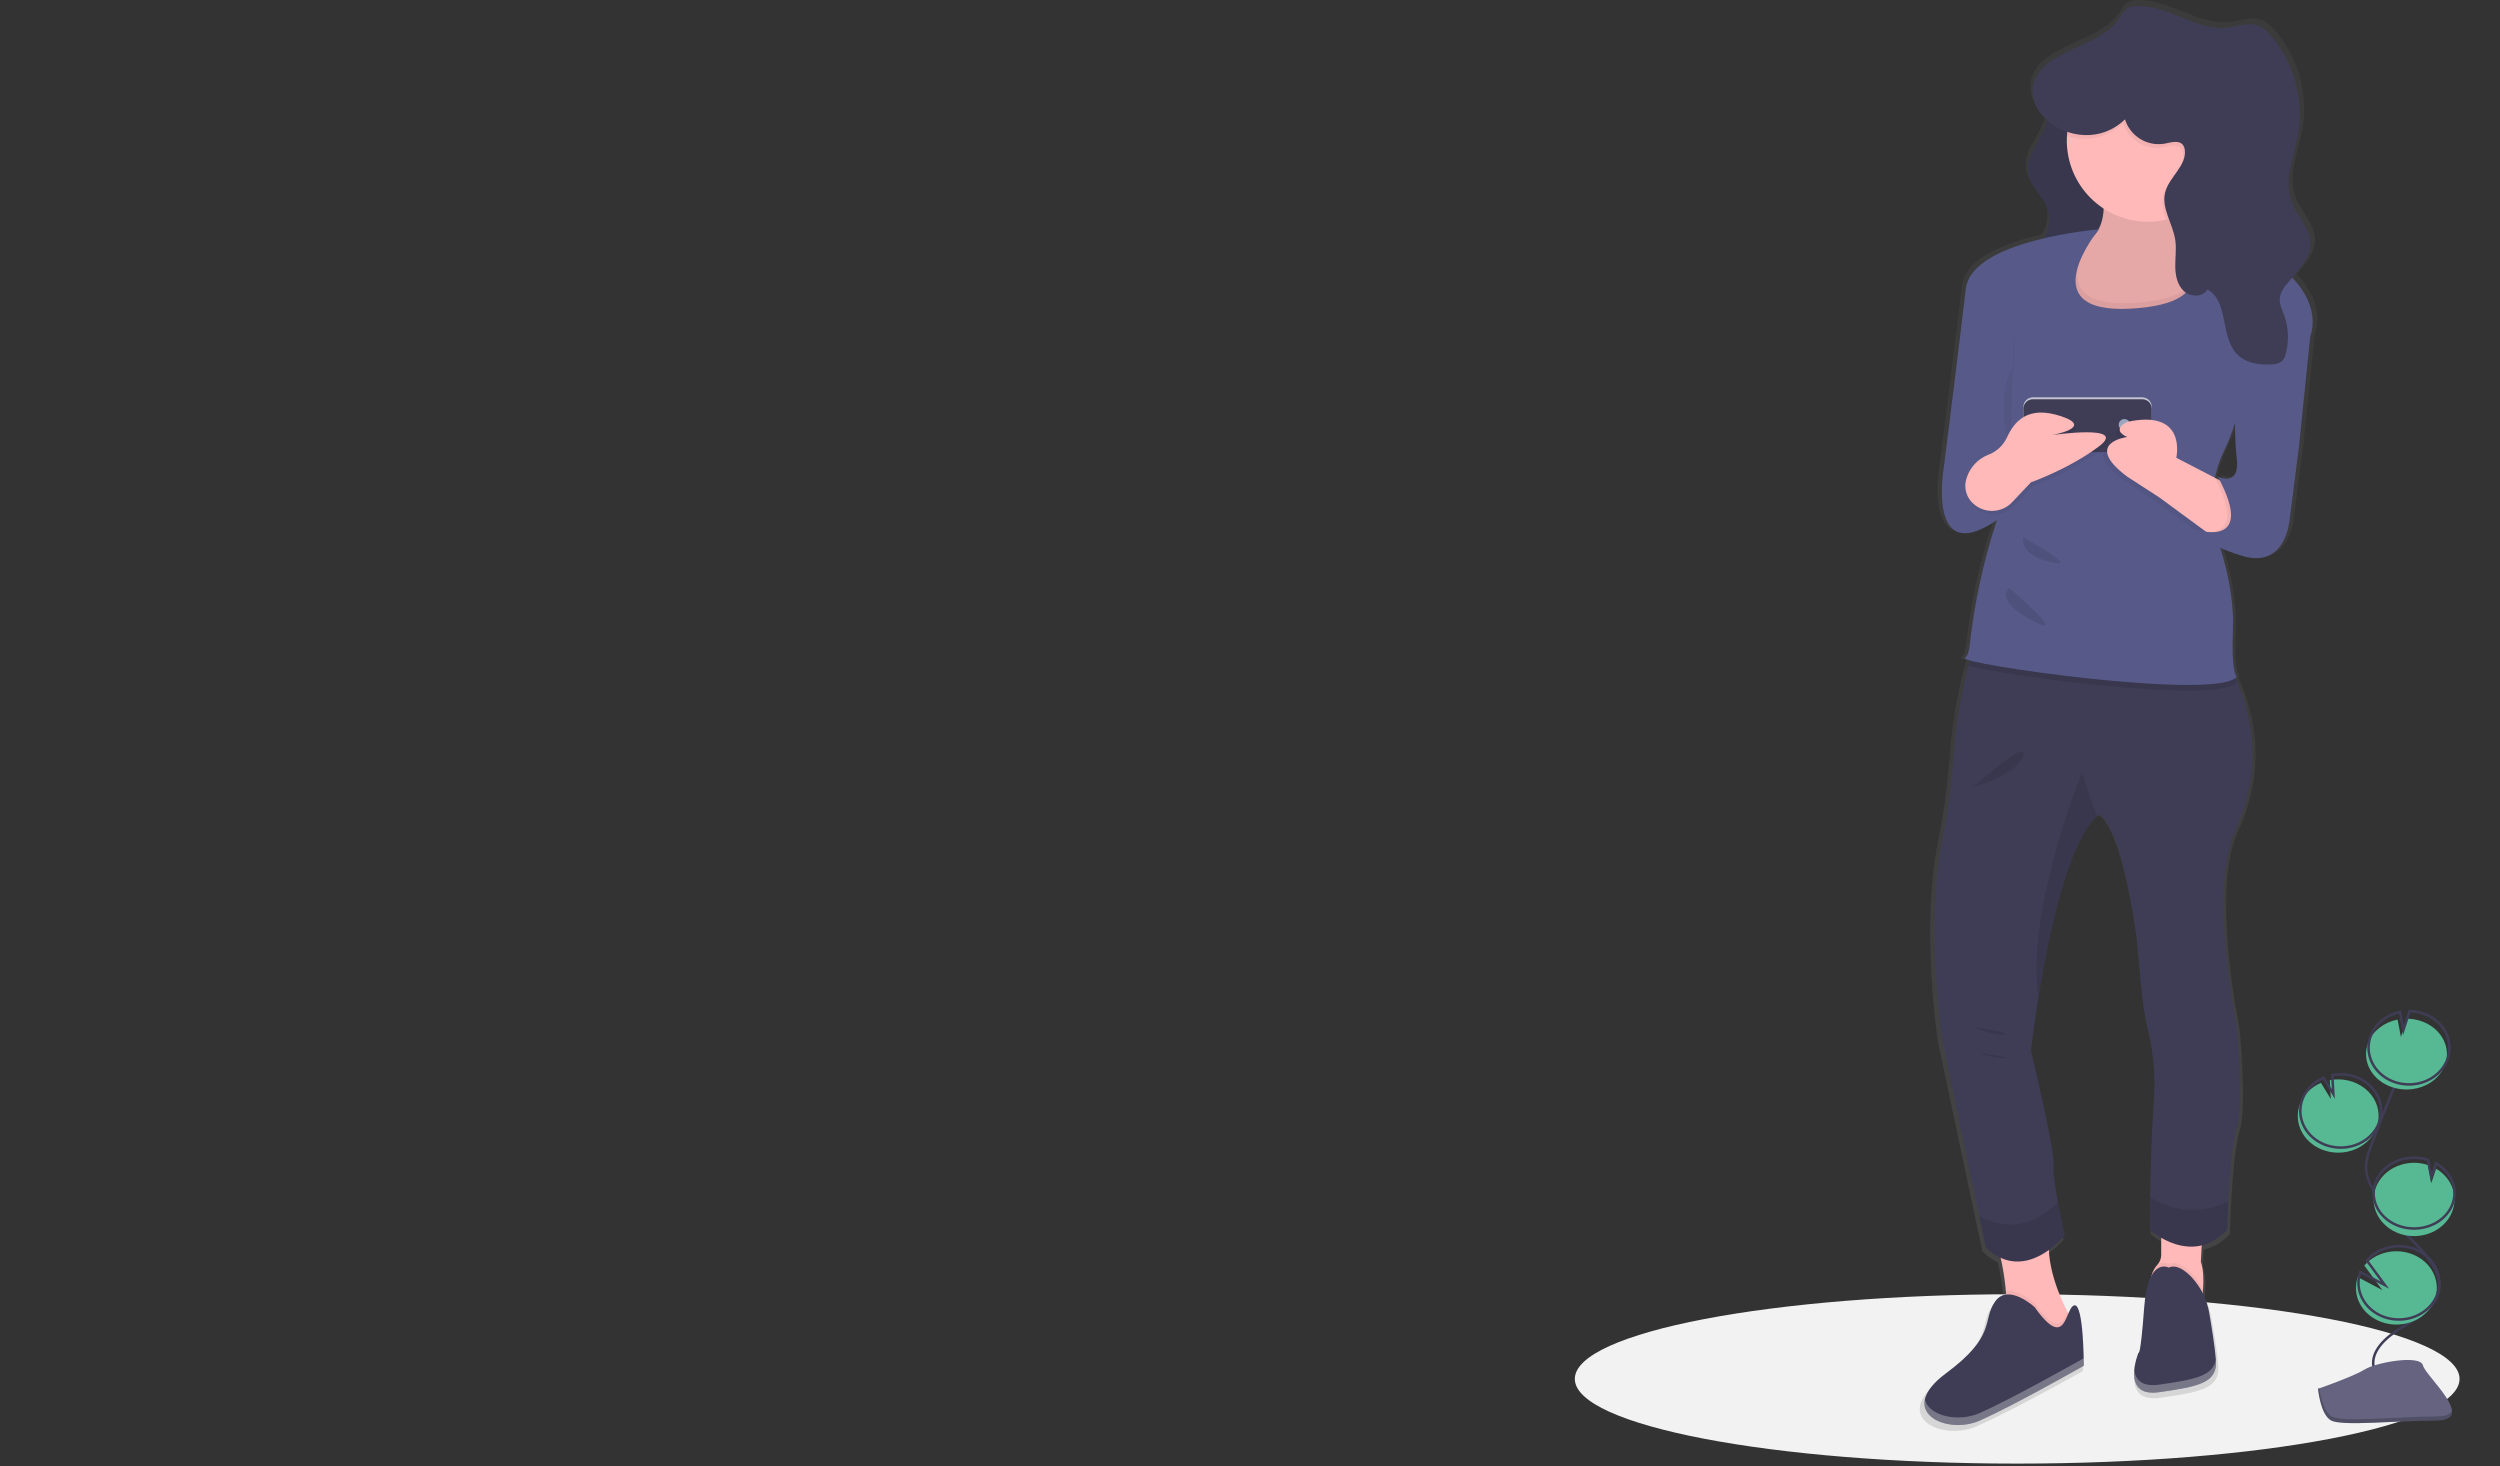 <svg width="989" height="580" viewBox="0 0 989 580" fill="none" xmlns="http://www.w3.org/2000/svg">
<rect x="0" y="0" width="989" height="580" fill="#333333" stroke="none"/>
<path d="M798 579C894.65 579 973 564.002 973 545.5C973 526.998 894.65 512 798 512C701.35 512 623 526.998 623 545.5C623 564.002 701.35 579 798 579Z" fill="#F2F2F2"/>
<path d="M909.848 109.868C909.403 109.361 908.946 108.868 908.476 108.389C912.085 104.294 915.821 100.094 915.788 94.831C915.748 88.435 910.073 83.528 907.953 77.481C905.069 69.252 909.072 60.437 910.718 51.884C911.999 44.935 911.73 37.789 909.931 30.956C908.131 24.123 904.845 17.771 900.308 12.354C898.64 10.384 896.705 8.479 894.224 7.697C890.449 6.507 886.434 8.16 882.5 8.646C869.517 10.249 857.705 -0.938 844.66 0.064C843.795 0.095 842.944 0.286 842.148 0.626C840.46 1.433 839.545 3.214 838.502 4.75C834.45 10.712 827.645 13.675 820.875 16.738C820.024 16.988 819.214 17.359 818.47 17.841C816.436 18.787 814.435 19.774 812.546 20.892C799.763 28.458 801.618 39.043 809.154 45.582C807.681 52.922 800.178 59.386 801.47 66.932C802.484 72.848 808.644 76.874 809.831 82.759C810.52 86.176 809.435 89.433 807.928 92.666C793.624 95.976 777.465 102.072 776.204 112.83C774.011 131.546 767.407 183.236 767.407 183.236C767.407 183.236 759.757 224.651 788.826 205.073L788.453 206.175C783.214 222.034 779.639 238.394 777.784 254.992C777.489 257.461 776.898 259.407 775.822 260.042C775.432 260.272 776.203 260.638 777.882 261.094C777.692 261.791 777.488 262.483 777.306 263.182C774.112 275.286 772.07 287.666 771.209 300.155C770.391 311.217 768.865 322.216 766.642 333.083C759.757 367.721 766.642 412.148 766.642 412.148L781.666 482.885L784.237 494.979C785.934 496.856 788.009 498.354 790.326 499.373C791.332 503.707 792.03 508.107 792.414 512.539C792.455 513.032 792.488 513.532 792.52 514.032C791.619 514.147 790.755 514.455 789.985 514.935C789.216 515.416 788.559 516.057 788.061 516.816C782.707 524.346 788.826 530.37 768.172 545.43C762.836 549.321 760.262 552.858 759.61 555.863V555.864C758.907 559.098 760.433 561.715 763.157 563.487L763.163 563.49C763.627 563.79 764.11 564.06 764.608 564.298L764.631 564.309C764.884 564.43 765.143 564.545 765.408 564.654L765.411 564.655C765.677 564.764 765.949 564.867 766.227 564.964L766.276 564.98C766.537 565.07 766.803 565.155 767.074 565.234L767.132 565.252C767.413 565.333 767.699 565.408 767.989 565.478C768.014 565.484 768.039 565.489 768.063 565.495C768.33 565.557 768.6 565.615 768.873 565.667C768.908 565.674 768.943 565.681 768.979 565.687C769.271 565.742 769.567 565.79 769.865 565.833C769.898 565.838 769.93 565.842 769.963 565.846C770.23 565.883 770.5 565.915 770.772 565.942C770.824 565.947 770.875 565.953 770.927 565.957C771.225 565.985 771.525 566.007 771.828 566.024C771.866 566.026 771.905 566.027 771.944 566.029C772.212 566.041 772.481 566.049 772.751 566.052C772.814 566.053 772.877 566.054 772.941 566.055C773.243 566.056 773.546 566.053 773.85 566.042C773.89 566.041 773.93 566.038 773.97 566.037C774.239 566.026 774.508 566.011 774.778 565.99C774.85 565.985 774.921 565.98 774.993 565.974C775.296 565.949 775.599 565.919 775.903 565.881C775.939 565.877 775.975 565.871 776.011 565.867C776.283 565.832 776.554 565.792 776.825 565.747C776.901 565.735 776.977 565.722 777.052 565.709C777.354 565.656 777.655 565.599 777.955 565.534C777.984 565.528 778.012 565.521 778.041 565.514C778.316 565.454 778.589 565.387 778.861 565.316C778.938 565.296 779.015 565.276 779.091 565.255C779.388 565.174 779.684 565.088 779.978 564.994L780.027 564.978C780.306 564.888 780.583 564.79 780.858 564.689C780.932 564.661 781.006 564.633 781.08 564.605C781.369 564.494 781.657 564.379 781.942 564.255C795.711 558.231 824.015 542.418 824.015 542.418L824.015 542.274L824.014 542.178L824.013 542.038L824.013 541.913L824.011 541.693L824.009 541.497C824.008 541.419 824.007 541.341 824.006 541.254L824.003 541.023C824.002 540.918 824.001 540.815 823.999 540.699C823.998 540.621 823.996 540.535 823.995 540.453C823.993 540.332 823.991 540.216 823.989 540.085C823.985 539.877 823.981 539.658 823.976 539.428C823.835 532.847 823.186 517.732 820.19 518.322C819.169 518.523 818.476 519.957 817.76 521.609C817.644 521.39 817.526 521.167 817.406 520.935C814.49 515.312 810.273 505.661 809.862 496.229C812.214 494.525 814.392 492.593 816.365 490.461C816.365 490.461 814.828 483.985 813.52 477.155C812.387 471.237 811.424 465.047 811.775 462.6C812.54 457.329 802.596 416.667 802.596 416.667C802.596 416.667 803.621 407.721 805.679 395.289C809.679 371.125 817.559 333.784 829.316 323.227C829.592 322.986 829.859 322.752 830.135 322.541C830.135 322.541 838.549 324.047 845.434 371.486L847.431 392.616C848.003 398.467 848.994 404.27 850.399 409.98C852.452 419.085 853.1 428.45 852.319 437.751C851.447 450.205 851.072 464.866 850.911 475.16C850.789 482.916 850.789 488.202 850.789 488.202C852.213 489.404 853.75 490.467 855.379 491.373V498.283C855.362 499.749 854.786 501.153 853.769 502.209L853.742 502.238C852.657 503.459 851.866 504.912 851.432 506.487C850.097 508.891 848.967 512.795 848.494 519.075C846.964 539.406 846.199 537.147 846.199 537.147C845.321 539.345 844.738 541.651 844.465 544.003V544.003V544.003C844.421 544.443 844.394 544.886 844.386 545.329C844.385 545.399 844.385 545.468 844.385 545.538C844.384 545.741 844.387 545.944 844.396 546.146C844.4 546.245 844.405 546.344 844.412 546.443C844.421 546.593 844.434 546.742 844.45 546.891C844.464 547.026 844.48 547.16 844.499 547.294C844.513 547.389 844.527 547.485 844.543 547.579C844.574 547.759 844.611 547.938 844.652 548.114C844.671 548.193 844.691 548.271 844.712 548.349C844.761 548.533 844.814 548.715 844.875 548.893C844.895 548.949 844.917 549.004 844.938 549.059C844.998 549.222 845.064 549.381 845.137 549.538C845.158 549.585 845.178 549.633 845.201 549.68C845.29 549.862 845.391 550.038 845.497 550.21C845.527 550.257 845.556 550.305 845.587 550.351C845.7 550.523 845.822 550.688 845.953 550.847C845.984 550.884 846.017 550.92 846.048 550.956C846.192 551.123 846.346 551.281 846.509 551.429C846.526 551.444 846.545 551.458 846.563 551.473C846.731 551.62 846.907 551.757 847.091 551.882C847.12 551.902 847.147 551.923 847.176 551.942C847.379 552.074 847.589 552.194 847.806 552.301C847.849 552.323 847.892 552.344 847.936 552.365C848.169 552.476 848.409 552.573 848.654 552.657C848.696 552.671 848.74 552.684 848.782 552.698C849.062 552.789 849.346 552.866 849.633 552.927L849.664 552.933C849.962 552.994 850.278 553.041 850.608 553.077C850.653 553.082 850.697 553.089 850.743 553.093C851.07 553.125 851.414 553.143 851.772 553.149C851.839 553.15 851.906 553.151 851.974 553.151C852.337 553.153 852.715 553.142 853.111 553.115C853.173 553.111 853.236 553.105 853.299 553.1C853.72 553.068 854.155 553.024 854.614 552.96C870.678 550.701 878.328 549.195 877.563 540.159C877.102 534.713 875.807 526.804 874.851 521.38C874.367 518.624 873.475 515.955 872.205 513.461C872.245 513.038 872.282 512.603 872.315 512.155C872.591 508.42 872.576 503.977 871.443 501.003L871.796 494.41C875.781 493.398 879.382 491.24 882.153 488.202C882.153 488.202 882.268 483.315 882.604 476.839C883.109 466.831 884.119 453.021 885.978 447.54C889.038 438.504 885.978 406.878 885.978 406.878C885.978 406.878 874.503 352.661 885.213 329.318C894.661 308.727 894.578 288.129 885.491 268.053C885.671 267.911 885.834 267.75 885.978 267.572C885.978 267.572 883.683 266.066 884.448 248.747C885.032 235.529 881.162 221.883 879.296 216.156C882.221 217.409 885.219 218.486 888.273 219.38C905.867 224.651 907.397 205.073 907.397 205.073L911.222 175.706L915.759 131.932L915.758 131.93C917.002 128.496 918.669 119.918 909.848 109.868ZM832.082 80.853C832.06 81.337 832.027 81.822 831.978 82.304C831.836 83.862 831.507 85.397 830.998 86.876C831.521 84.877 831.839 82.831 831.947 80.768C831.991 80.797 832.037 80.824 832.082 80.853L832.082 80.853ZM878.328 187.754C878.6 188.251 878.858 188.735 879.106 189.211L877.174 188.225C877.89 184.674 879.049 181.227 880.623 177.965C882.524 174.169 884.089 170.213 885.299 166.144C885.245 170.847 885.471 175.548 885.978 180.224C887.508 192.272 878.328 187.754 878.328 187.754Z" fill="url(#paint0_linear)"/>
<path d="M813.459 24.037C811.014 25.705 808.458 27.632 807.588 30.461C806.184 35.024 809.707 39.605 810.055 44.366C810.689 53.023 800.899 60.178 802.342 68.738C803.331 74.605 809.345 78.597 810.504 84.433C812.193 92.945 802.968 100.45 803.694 109.097C804.08 113.703 807.284 117.615 810.919 120.469C816.021 124.462 822.127 126.968 828.564 127.71C828.136 120.306 822.644 113.569 823.586 106.213C824.233 101.169 827.782 97.044 829.835 92.391C833.44 84.222 832.286 74.767 830.124 66.104C827.961 57.441 824.84 48.877 824.682 39.95C824.588 34.577 827.109 26.678 825.26 21.579C823.011 15.38 817.649 21.18 813.459 24.037Z" fill="#3F3D56"/>
<path opacity="0.1" d="M813.459 24.243C811.014 25.91 808.458 27.838 807.588 30.667C806.184 35.23 809.707 39.811 810.055 44.572C810.689 53.229 800.899 60.384 802.342 68.944C803.331 74.811 809.345 78.803 810.504 84.639C812.193 93.151 802.968 100.656 803.694 109.303C804.08 113.909 807.284 117.821 810.919 120.675C816.021 124.668 822.127 127.174 828.564 127.916C828.136 120.512 822.644 113.775 823.586 106.419C824.233 101.375 827.782 97.25 829.835 92.597C833.44 84.428 832.286 74.973 830.124 66.31C827.961 57.647 824.839 49.083 824.682 40.156C824.588 34.782 827.109 26.884 825.26 21.785C823.011 15.586 817.649 21.386 813.459 24.243Z" fill="black"/>
<path d="M820.616 523.862L813.895 530.583C813.895 530.583 789.999 543.278 792.986 526.103C793.803 520.997 793.976 515.808 793.501 510.659C792.884 503.473 791.458 496.378 789.252 489.511L811.655 485.03C807.929 496.739 814.067 511.481 817.898 518.986C819.444 522.01 820.616 523.862 820.616 523.862Z" fill="#FFB9B9"/>
<path d="M871.502 510.279C871.334 512.579 871.05 514.87 870.65 517.141C870.65 517.141 851.981 529.836 850.487 515.648C849.517 506.403 851.712 502.228 853.37 500.443L853.396 500.415C854.392 499.362 854.954 497.971 854.968 496.521V479.803L871.397 485.03L870.65 499.219C871.755 502.168 871.77 506.574 871.502 510.279Z" fill="#FFB9B9"/>
<path opacity="0.05" d="M820.616 523.862L813.895 530.583C813.895 530.583 789.999 543.278 792.986 526.103C793.803 520.997 793.976 515.808 793.501 510.659C798.736 509.89 804.934 515.648 804.934 515.648C813.686 527.999 816.046 523.325 817.898 518.986C819.444 522.01 820.616 523.862 820.616 523.862Z" fill="black"/>
<path d="M804.934 517.141C804.934 517.141 794.479 507.433 789.252 514.901C784.024 522.369 789.999 528.343 769.836 543.278C749.673 558.214 769.836 567.922 783.278 561.948C796.72 555.974 824.35 540.291 824.35 540.291C824.35 540.291 824.35 515.648 820.616 516.395C816.883 517.141 817.629 535.064 804.934 517.141Z" fill="#3F3D56"/>
<path opacity="0.05" d="M871.502 510.279C871.334 512.579 871.05 514.87 870.65 517.141C870.65 517.141 851.981 529.836 850.487 515.648C849.517 506.403 851.712 502.228 853.37 500.443C854.018 499.954 854.788 499.65 855.596 499.566C856.404 499.482 857.22 499.62 857.955 499.965C860.942 498.636 864.228 500.854 866.946 503.722C868.788 505.664 870.324 507.875 871.502 510.279Z" fill="black"/>
<path d="M857.955 501.459C857.955 501.459 849.741 496.978 848.247 517.141C846.754 537.304 846.007 535.064 846.007 535.064C846.007 535.064 838.539 552.987 854.221 550.746C869.904 548.506 877.371 547.012 876.625 538.051C876.174 532.65 874.91 524.807 873.977 519.428C873.088 514.1 870.643 509.154 866.949 505.212C864.224 502.344 860.942 500.132 857.955 501.459Z" fill="#3F3D56"/>
<path d="M884.839 405.872C884.839 405.872 887.826 437.236 884.839 446.198C883.024 451.634 882.039 465.33 881.546 475.255C881.217 481.677 881.105 486.524 881.105 486.524C866.916 501.459 850.487 486.524 850.487 486.524C850.487 486.524 850.487 481.281 850.607 473.589C850.764 463.381 851.13 448.841 851.981 436.49C852.743 427.267 852.111 417.983 850.106 408.949C848.735 403.284 847.767 397.53 847.209 391.728L845.26 370.773C838.539 323.727 830.325 322.233 830.325 322.233C830.056 322.442 829.794 322.674 829.525 322.913C818.048 333.383 810.356 370.415 806.45 394.379C804.441 406.708 803.441 415.58 803.441 415.58C803.441 415.58 813.149 455.906 812.402 461.133C812.058 463.56 812.999 469.699 814.105 475.568C815.382 482.342 816.883 488.764 816.883 488.764C798.213 508.927 785.518 493.245 785.518 493.245L783.009 481.251L768.342 411.099C768.342 411.099 761.621 367.04 768.342 332.688C770.513 321.907 772.002 311 772.8 300.032C773.64 287.651 775.633 275.376 778.752 263.365C779.663 259.81 780.674 256.283 781.784 252.783C781.784 252.783 809.826 247.907 836.231 247.907C856.036 247.907 874.914 250.647 880.358 260.251C881.613 262.461 882.753 264.677 883.779 266.897C893.233 287.217 893.517 308.089 884.092 328.954C873.637 352.104 884.839 405.872 884.839 405.872Z" fill="#3F3D56"/>
<path d="M822.11 134.793C822.11 134.793 782.531 94.467 812.402 97.454C819.175 98.134 823.76 96.924 826.8 94.654C830.265 92.07 831.721 88.112 832.124 83.982C832.946 75.745 829.578 66.836 829.578 66.836C829.578 66.836 869.904 34.725 861.689 75.051C860.787 79.149 860.262 83.321 860.121 87.514C859.986 96.073 862.802 99.351 866.752 100.695C873.413 102.973 883.316 99.784 887.826 107.162C896.041 120.604 822.11 134.793 822.11 134.793Z" fill="#FFB9B9"/>
<path opacity="0.1" d="M822.11 134.793C822.11 134.793 782.531 94.467 812.402 97.454C819.175 98.134 823.76 96.924 826.8 94.654C830.265 92.07 831.721 88.112 832.124 83.982C832.946 75.745 829.578 66.836 829.578 66.836C829.578 66.836 869.904 34.725 861.689 75.051C860.787 79.149 860.262 83.321 860.121 87.514C859.986 96.073 862.802 99.351 866.752 100.695C873.413 102.973 883.316 99.784 887.826 107.162C896.041 120.604 822.11 134.793 822.11 134.793Z" fill="black"/>
<path d="M881.852 55.635C881.847 64.148 878.462 72.311 872.44 78.329C866.419 84.347 858.254 87.728 849.741 87.728C841.227 87.728 833.062 84.347 827.041 78.329C821.019 72.311 817.634 64.148 817.629 55.635C817.629 55.037 817.644 54.44 817.682 53.85C818.146 45.501 821.849 37.663 828.003 32.002C834.157 26.341 842.276 23.303 850.635 23.536C858.993 23.768 866.931 27.252 872.761 33.247C878.591 39.241 881.852 47.273 881.852 55.635V55.635Z" fill="#FFB9B9"/>
<path opacity="0.05" d="M822.11 134.793C822.11 134.793 782.531 94.467 812.402 97.454C819.175 98.134 823.76 96.924 826.8 94.654C821.02 104.242 814.515 121.485 843.766 119.857C870.538 118.371 870.083 107.7 866.752 100.695C873.413 102.973 883.316 99.784 887.826 107.162C896.041 120.604 822.11 134.793 822.11 134.793Z" fill="black"/>
<path opacity="0.1" d="M884.839 269.959C878.043 278.793 791.418 267.211 778.752 263.365C779.663 259.81 780.674 256.283 781.784 252.783C781.784 252.783 809.826 247.907 836.231 247.907C856.036 247.907 874.914 250.647 880.358 260.251C881.613 262.461 882.753 264.677 883.779 266.897C884.257 269.571 884.839 269.959 884.839 269.959Z" fill="black"/>
<path d="M830.324 90.733C830.324 90.733 779.917 94.84 777.677 114.257C775.535 132.818 769.089 184.08 769.089 184.08C769.089 184.08 761.621 225.153 789.999 205.736L789.634 206.829C784.517 222.569 781.027 238.792 779.219 255.243C778.931 257.691 778.354 259.621 777.303 260.251C773.57 262.491 877.371 277.427 884.839 267.719C884.839 267.719 882.599 266.225 883.345 249.049C884.092 231.874 877.371 213.951 877.371 213.951C877.371 213.951 871.397 196.028 879.612 178.853C887.826 161.677 884.839 156.449 884.839 156.449L913.216 134.793C913.216 134.793 919.345 124.287 908.141 111.319C904.778 107.482 900.69 104.347 896.114 102.092C891.537 99.837 886.56 98.507 881.469 98.177L861.896 96.784C861.896 96.784 883.346 119.857 843.02 122.098C802.694 124.338 830.324 90.733 830.324 90.733Z" fill="#575A89"/>
<path opacity="0.05" d="M796.72 131.806C796.72 131.806 798.213 143.754 795.226 147.488C792.239 151.222 791.492 168.398 795.226 178.852" fill="black"/>
<path opacity="0.1" d="M829.525 322.913C818.047 333.383 810.356 370.415 806.45 394.379C801.014 361.021 823.603 305.804 823.603 305.804L829.525 322.913Z" fill="black"/>
<path opacity="0.1" d="M816.883 488.764C798.213 508.927 785.518 493.245 785.518 493.245L783.009 481.251C790.066 484.918 801.992 487.763 814.105 475.568C815.382 482.342 816.883 488.764 816.883 488.764Z" fill="black"/>
<path opacity="0.1" d="M881.546 475.255C881.217 481.677 881.105 486.524 881.105 486.524C866.916 501.459 850.487 486.524 850.487 486.524C850.487 486.524 850.487 481.281 850.607 473.589C856.768 477.503 867.842 481.811 881.546 475.255Z" fill="black"/>
<path d="M847.484 157.196H804.203C802.132 157.196 800.453 158.875 800.453 160.946V174.356C800.453 176.427 802.132 178.106 804.203 178.106H847.484C849.555 178.106 851.234 176.427 851.234 174.356V160.946C851.234 158.875 849.555 157.196 847.484 157.196Z" fill="#CDD0DB"/>
<path opacity="0.05" d="M847.484 157.196H804.203C802.132 157.196 800.453 158.875 800.453 160.946V174.356C800.453 176.427 802.132 178.106 804.203 178.106H847.484C849.555 178.106 851.234 176.427 851.234 174.356V160.946C851.234 158.875 849.555 157.196 847.484 157.196Z" fill="black"/>
<path d="M847.484 157.943H804.203C802.132 157.943 800.453 159.622 800.453 161.693V175.102C800.453 177.174 802.132 178.852 804.203 178.852H847.484C849.555 178.852 851.234 177.174 851.234 175.102V161.693C851.234 159.622 849.555 157.943 847.484 157.943Z" fill="#3F3D56"/>
<path d="M840.406 170.265C841.643 170.265 842.646 169.262 842.646 168.024C842.646 166.787 841.643 165.784 840.406 165.784C839.169 165.784 838.166 166.787 838.166 168.024C838.166 169.262 839.169 170.265 840.406 170.265Z" fill="#9DA7C0"/>
<path opacity="0.05" d="M778.841 190.308C779.515 188.301 780.619 186.466 782.076 184.931C783.533 183.395 785.309 182.197 787.278 181.42C790.43 180.251 793.02 177.925 794.521 174.917C797.466 168.398 802.694 161.677 816.136 166.157C829.578 170.638 812.402 173.625 812.402 173.625C812.402 173.625 843.02 169.144 831.071 178.106C819.123 187.067 804.187 192.294 804.187 192.294L796.833 200.081C795.779 201.219 794.496 202.121 793.069 202.727C791.642 203.334 790.102 203.632 788.552 203.601C787.001 203.57 785.475 203.212 784.072 202.549C782.67 201.886 781.424 200.934 780.416 199.755C779.342 198.461 778.629 196.904 778.353 195.244C778.076 193.585 778.244 191.881 778.841 190.308Z" fill="black"/>
<path d="M778.094 188.814C778.768 186.808 779.872 184.972 781.329 183.437C782.787 181.902 784.562 180.704 786.531 179.927C789.684 178.757 792.273 176.432 793.774 173.423C796.72 166.904 801.947 160.183 815.389 164.664C828.831 169.144 811.655 172.132 811.655 172.132C811.655 172.132 842.273 167.651 830.324 176.612C818.376 185.573 803.441 190.801 803.441 190.801L796.086 198.588C795.032 199.725 793.75 200.627 792.322 201.234C790.895 201.84 789.355 202.138 787.805 202.107C786.254 202.077 784.728 201.718 783.326 201.055C781.924 200.392 780.678 199.44 779.67 198.262C778.595 196.967 777.883 195.411 777.606 193.751C777.329 192.091 777.498 190.388 778.094 188.814V188.814Z" fill="#FFB9B9"/>
<path opacity="0.05" d="M883.345 204.243L878.118 216.938L871.427 212.017L852.728 198.269L840.033 190.054C822.11 176.612 840.033 174.372 840.033 174.372C833.312 171.385 840.033 168.398 840.033 168.398C863.929 163.17 859.449 182.586 859.449 182.586L874.586 190.435L879.612 193.041L883.345 204.243Z" fill="black"/>
<path d="M884.839 202.749L879.612 215.444L872.92 210.523L854.221 196.775L841.526 188.561C823.603 175.119 841.526 172.878 841.526 172.878C834.805 169.891 841.526 166.904 841.526 166.904C865.423 161.677 860.942 181.093 860.942 181.093L876.079 188.941L881.105 191.548L884.839 202.749Z" fill="#FFB9B9"/>
<path opacity="0.05" d="M884.839 202.749L879.612 215.444L872.92 210.523C878.977 210.74 886.131 207.812 876.079 188.941L881.105 191.548L884.839 202.749Z" fill="black"/>
<path d="M912.47 127.325L913.911 133.2L909.483 176.612L905.749 205.736C905.749 205.736 904.255 225.152 887.079 219.925C869.904 214.698 868.41 209.47 868.41 209.47C868.41 209.47 893.054 217.685 877.371 188.561C877.371 188.561 886.333 193.041 884.839 181.093C883.345 169.144 884.839 148.235 884.839 148.235L912.47 127.325Z" fill="#575A89"/>
<path opacity="0.05" d="M881.852 55.635C881.852 62.917 879.377 69.984 874.832 75.675C870.288 81.365 863.945 85.343 856.842 86.954C855.767 83.848 855.005 80.756 855.789 77.612C857.305 71.511 864.347 67.06 863.563 60.825C863.498 60.123 863.253 59.449 862.854 58.868C861.278 56.792 858.067 57.823 855.513 58.338C852.185 58.89 848.769 58.218 845.898 56.447C843.026 54.676 840.892 51.926 839.891 48.705C837.023 51.526 833.431 53.499 829.511 54.407C825.592 55.316 821.498 55.123 817.682 53.85C818.146 45.501 821.849 37.663 828.003 32.002C834.157 26.341 842.276 23.303 850.635 23.536C858.993 23.768 866.931 27.252 872.761 33.247C878.591 39.241 881.852 47.273 881.852 55.635V55.635Z" fill="black"/>
<path d="M840.641 47.213C841.641 50.434 843.773 53.184 846.644 54.955C849.515 56.725 852.93 57.395 856.257 56.843C858.813 56.333 862.023 55.301 863.598 57.378C864 57.955 864.245 58.627 864.307 59.328C865.097 65.567 858.054 70.016 856.537 76.119C854.975 82.405 859.554 88.476 860.529 94.878C861.062 98.381 860.498 101.949 860.539 105.492C860.579 109.034 861.374 112.84 864.001 115.218C866.627 117.596 871.481 117.62 873.241 114.545C881.644 118.985 878.288 132.748 884.669 139.792C888.188 143.677 893.978 144.611 899.196 144.113C900.418 144.095 901.608 143.711 902.61 143.011C903.475 142.16 904.058 141.064 904.28 139.872C905.598 134.887 905.371 129.62 903.63 124.766C902.792 122.447 901.592 120.101 901.903 117.654C902.283 115.757 903.179 114 904.493 112.579C908.505 107.605 913.98 102.796 913.94 96.406C913.901 90.063 908.361 85.196 906.292 79.2C903.476 71.039 907.384 62.296 908.991 53.814C910.245 46.934 909.986 39.863 908.231 33.093C906.476 26.323 903.267 20.016 898.828 14.612C897.2 12.658 895.311 10.768 892.889 9.992C889.203 8.812 885.284 10.452 881.444 10.934C868.77 12.524 857.239 1.429 844.504 2.422C843.659 2.454 842.828 2.643 842.052 2.98C840.404 3.78 839.511 5.547 838.492 7.07C832.871 15.474 821.819 17.869 813.154 23.079C787.848 38.295 821.288 65.839 840.641 47.213Z" fill="#3F3D56"/>
<path opacity="0.3" d="M783.278 558.961C774.551 562.839 762.995 560.106 761.477 553.626C759.648 562.182 773.308 566.379 783.278 561.948C796.72 555.974 824.35 540.291 824.35 540.291C824.35 540.291 824.35 539.131 824.312 537.326C823.508 537.782 796.519 553.076 783.278 558.961Z" fill="white"/>
<path opacity="0.3" d="M876.586 537.621C875.725 544.339 868.273 545.752 854.221 547.759C847.075 548.78 844.743 545.612 844.313 541.863C843.846 546.665 845.21 552.034 854.221 550.746C869.904 548.506 877.371 547.012 876.625 538.051C876.613 537.912 876.598 537.764 876.586 537.621Z" fill="white"/>
<g opacity="0.1">
<path opacity="0.1" d="M902.182 140.823C896.964 141.32 891.175 140.386 887.656 136.501C881.275 129.458 884.63 115.695 876.227 111.255C874.468 114.33 869.613 114.306 866.987 111.928C864.361 109.55 863.565 105.744 863.525 102.201C863.485 98.658 864.049 95.09 863.516 91.588C862.541 85.185 857.962 79.114 859.524 72.829C861.041 66.725 868.083 62.277 867.293 56.037C867.231 55.336 866.987 54.664 866.585 54.087C865.009 52.011 861.799 53.042 859.243 53.552C855.916 54.105 852.501 53.434 849.631 51.664C846.76 49.894 844.628 47.144 843.628 43.923C826.328 60.572 797.78 40.331 809.988 24.98C790.939 40.461 822.19 64.666 840.64 46.91C841.64 50.131 843.773 52.881 846.644 54.651C849.514 56.421 852.929 57.092 856.256 56.539C858.812 56.029 862.022 54.998 863.598 57.074C864 57.651 864.244 58.324 864.306 59.024C865.096 65.264 858.054 69.712 856.537 75.816C854.975 82.101 859.554 88.172 860.529 94.575C861.062 98.077 860.498 101.645 860.538 105.188C860.578 108.731 861.374 112.537 864 114.915C866.626 117.293 871.481 117.317 873.24 114.242C881.643 118.682 878.288 132.445 884.669 139.488C888.188 143.373 893.977 144.307 899.195 143.81C900.418 143.791 901.607 143.407 902.61 142.708C903.258 142.116 903.734 141.361 903.988 140.521C903.396 140.674 902.792 140.775 902.182 140.823V140.823Z" fill="black"/>
<path opacity="0.1" d="M841.479 3.779C841.735 3.396 841.984 2.997 842.239 2.602C842.177 2.628 842.112 2.647 842.052 2.676C840.404 3.477 839.51 5.243 838.492 6.766C838.141 7.29 837.77 7.791 837.379 8.27C838.953 6.976 840.334 5.464 841.479 3.779Z" fill="black"/>
</g>
<path opacity="0.1" d="M800.453 212.685C800.453 212.685 798.521 219.406 811.216 222.393C823.911 225.38 800.453 212.685 800.453 212.685Z" fill="black"/>
<path opacity="0.1" d="M794.895 232.599C794.895 232.599 788.414 237.328 804.047 245.543C819.68 253.757 794.895 232.599 794.895 232.599Z" fill="black"/>
<path opacity="0.1" d="M780.349 311.508C780.349 311.508 797.944 306.529 800.348 299.062C802.753 291.594 780.349 311.508 780.349 311.508Z" fill="black"/>
<path opacity="0.1" d="M780.349 406.099C780.349 406.099 787.929 409.833 792.727 409.335C797.525 408.838 780.349 406.099 780.349 406.099Z" fill="black"/>
<path opacity="0.1" d="M783.009 416.554C783.009 416.554 786.436 418.297 792.727 418.546C799.019 418.795 783.009 416.554 783.009 416.554Z" fill="black"/>
<path d="M919.537 455.127C921.865 455.895 924.359 456.161 926.82 455.906C929.282 455.651 931.644 454.881 933.721 453.657C935.799 452.433 937.534 450.789 938.79 448.854C940.047 446.918 940.79 444.745 940.962 442.504C941.133 440.264 940.729 438.018 939.779 435.944C938.83 433.87 937.362 432.024 935.491 430.552C933.621 429.079 931.398 428.021 928.999 427.46C926.6 426.899 924.09 426.85 921.667 427.319L922.068 434.782L918.172 428.386C914.349 430.014 911.395 432.952 909.96 436.553C909.451 437.814 909.141 439.135 909.04 440.475C908.794 443.62 909.686 446.751 911.58 449.395C913.474 452.039 916.268 454.052 919.537 455.127V455.127Z" fill="#57B894"/>
<path d="M939.031 541C937.648 534.71 943.642 529.134 949.563 525.51C955.484 521.886 962.402 518.325 964.423 512.174C967.326 503.334 958.678 495.239 951.946 488.258C946.952 483.077 942.664 477.386 939.17 471.303C937.651 468.914 936.617 466.305 936.114 463.594C935.584 459.676 936.993 455.777 938.414 452.039C943.145 439.589 948.204 427.242 953.591 415" stroke="#3F3D56" stroke-miterlimit="10"/>
<path d="M920.537 453.127C922.865 453.895 925.359 454.161 927.82 453.906C930.282 453.651 932.644 452.881 934.721 451.657C936.798 450.433 938.534 448.789 939.79 446.854C941.047 444.918 941.79 442.745 941.962 440.504C942.133 438.264 941.728 436.018 940.779 433.944C939.83 431.87 938.362 430.024 936.491 428.552C934.621 427.079 932.398 426.021 929.999 425.46C927.6 424.899 925.09 424.85 922.667 425.319L923.068 432.782L919.172 426.386C915.349 428.014 912.395 430.952 910.96 434.553C910.451 435.814 910.141 437.135 910.04 438.475C909.794 441.62 910.686 444.751 912.58 447.395C914.474 450.039 917.268 452.052 920.537 453.127V453.127Z" stroke="#3F3D56" stroke-miterlimit="10"/>
<path d="M936.96 412.224C937.874 410.017 939.408 408.047 941.42 406.495C943.433 404.943 945.86 403.86 948.477 403.344L949.795 410.196L952.237 403C955.629 403.044 958.917 404.03 961.626 405.816C964.335 407.601 966.326 410.094 967.311 412.935C968.296 415.775 968.223 418.815 967.105 421.617C965.986 424.419 963.878 426.838 961.086 428.523C958.294 430.209 954.963 431.074 951.572 430.995C948.181 430.916 944.907 429.895 942.222 428.081C939.537 426.268 937.581 423.754 936.635 420.904C935.689 418.053 935.803 415.014 936.96 412.224V412.224Z" fill="#57B894"/>
<path d="M937.959 409.553C938.874 407.267 940.408 405.227 942.42 403.62C944.433 402.013 946.86 400.89 949.477 400.357L950.795 407.453L953.237 400C956.629 400.046 959.917 401.067 962.626 402.916C965.335 404.766 967.326 407.348 968.311 410.289C969.296 413.231 969.223 416.38 968.104 419.282C966.986 422.184 964.878 424.689 962.086 426.435C959.294 428.181 955.963 429.077 952.572 428.995C949.181 428.913 945.907 427.856 943.222 425.977C940.537 424.099 938.581 421.495 937.635 418.543C936.689 415.591 936.803 412.443 937.959 409.553V409.553Z" stroke="#3F3D56" stroke-miterlimit="10"/>
<path d="M949.544 488.131C953.238 489.345 957.295 489.285 960.943 487.963C964.592 486.64 967.575 484.147 969.325 480.959C971.075 477.771 971.47 474.111 970.433 470.677C969.397 467.242 967.002 464.273 963.706 462.336L961.829 468.062L960.498 460.883C960.485 460.878 960.471 460.873 960.457 460.869C956.468 459.558 952.067 459.736 948.223 461.365C944.379 462.994 941.406 465.94 939.959 469.555C938.512 473.17 938.709 477.158 940.506 480.642C942.304 484.126 945.555 486.82 949.544 488.131H949.544Z" fill="#57B894"/>
<path d="M949.544 485.161C953.238 486.333 957.295 486.275 960.943 484.998C964.591 483.721 967.575 481.314 969.325 478.236C971.075 475.158 971.47 471.624 970.433 468.308C969.397 464.992 967.002 462.126 963.706 460.255L961.829 465.784L960.498 458.853C960.485 458.847 960.471 458.843 960.457 458.839C958.482 458.212 956.385 457.932 954.286 458.014C952.187 458.096 950.126 458.539 948.223 459.318C946.32 460.097 944.61 461.196 943.192 462.553C941.774 463.91 940.676 465.497 939.959 467.226C939.243 468.954 938.922 470.789 939.016 472.626C939.11 474.462 939.616 476.265 940.506 477.93C941.396 479.596 942.653 481.091 944.203 482.332C945.754 483.573 947.569 484.534 949.544 485.161V485.161Z" stroke="#3F3D56" stroke-miterlimit="10"/>
<path d="M932.246 512.01C932.881 515.286 934.74 518.265 937.511 520.447C940.282 522.628 943.796 523.88 947.464 523.992C951.132 524.104 954.731 523.069 957.657 521.061C960.584 519.054 962.659 516.195 963.537 512.965C964.414 509.735 964.039 506.329 962.474 503.32C960.91 500.311 958.252 497.88 954.945 496.437C951.639 494.993 947.885 494.624 944.314 495.391C940.742 496.158 937.571 498.014 935.33 500.649L942.462 510.378L932.718 505.214C931.962 507.413 931.8 509.743 932.246 512.01V512.01Z" fill="#57B894"/>
<path d="M933.246 510.01C933.881 513.286 935.74 516.265 938.511 518.446C941.282 520.628 944.796 521.88 948.464 521.992C952.132 522.104 955.731 521.069 958.657 519.061C961.584 517.054 963.66 514.195 964.537 510.965C965.414 507.735 965.038 504.329 963.474 501.32C961.91 498.311 959.252 495.88 955.945 494.437C952.639 492.993 948.885 492.624 945.314 493.391C941.742 494.158 938.571 496.014 936.33 498.649L943.462 508.378L933.718 503.214C932.962 505.413 932.8 507.743 933.246 510.01V510.01Z" stroke="#3F3D56" stroke-miterlimit="10"/>
<path d="M917 549.416C917 549.416 931.244 544.453 935.536 541.735C939.829 539.017 957.446 535.772 958.511 540.131C959.576 544.49 979.916 561.809 963.836 561.924C947.755 562.039 926.471 564.27 922.187 561.949C917.902 559.629 917 549.416 917 549.416Z" fill="#656380"/>
<path opacity="0.2" d="M964.126 560.331C948.044 560.449 926.759 562.745 922.474 560.357C919.211 558.538 917.911 552.011 917.476 549C917.174 549.012 917 549.017 917 549.017C917 549.017 917.902 559.53 922.187 561.919C926.472 564.307 947.757 562.011 963.839 561.892C968.481 561.858 970.085 560.347 969.997 558.108C969.352 559.461 967.581 560.305 964.126 560.331Z" fill="black"/>
<defs>
<linearGradient id="paint0_linear" x1="838.1" y1="566.055" x2="838.1" y2="-3.05176e-05" gradientUnits="userSpaceOnUse">
<stop stop-color="#808080" stop-opacity="0.25"/>
<stop offset="0.535" stop-color="#808080" stop-opacity="0.12"/>
<stop offset="1" stop-color="#808080" stop-opacity="0.1"/>
</linearGradient>
</defs>
</svg>
